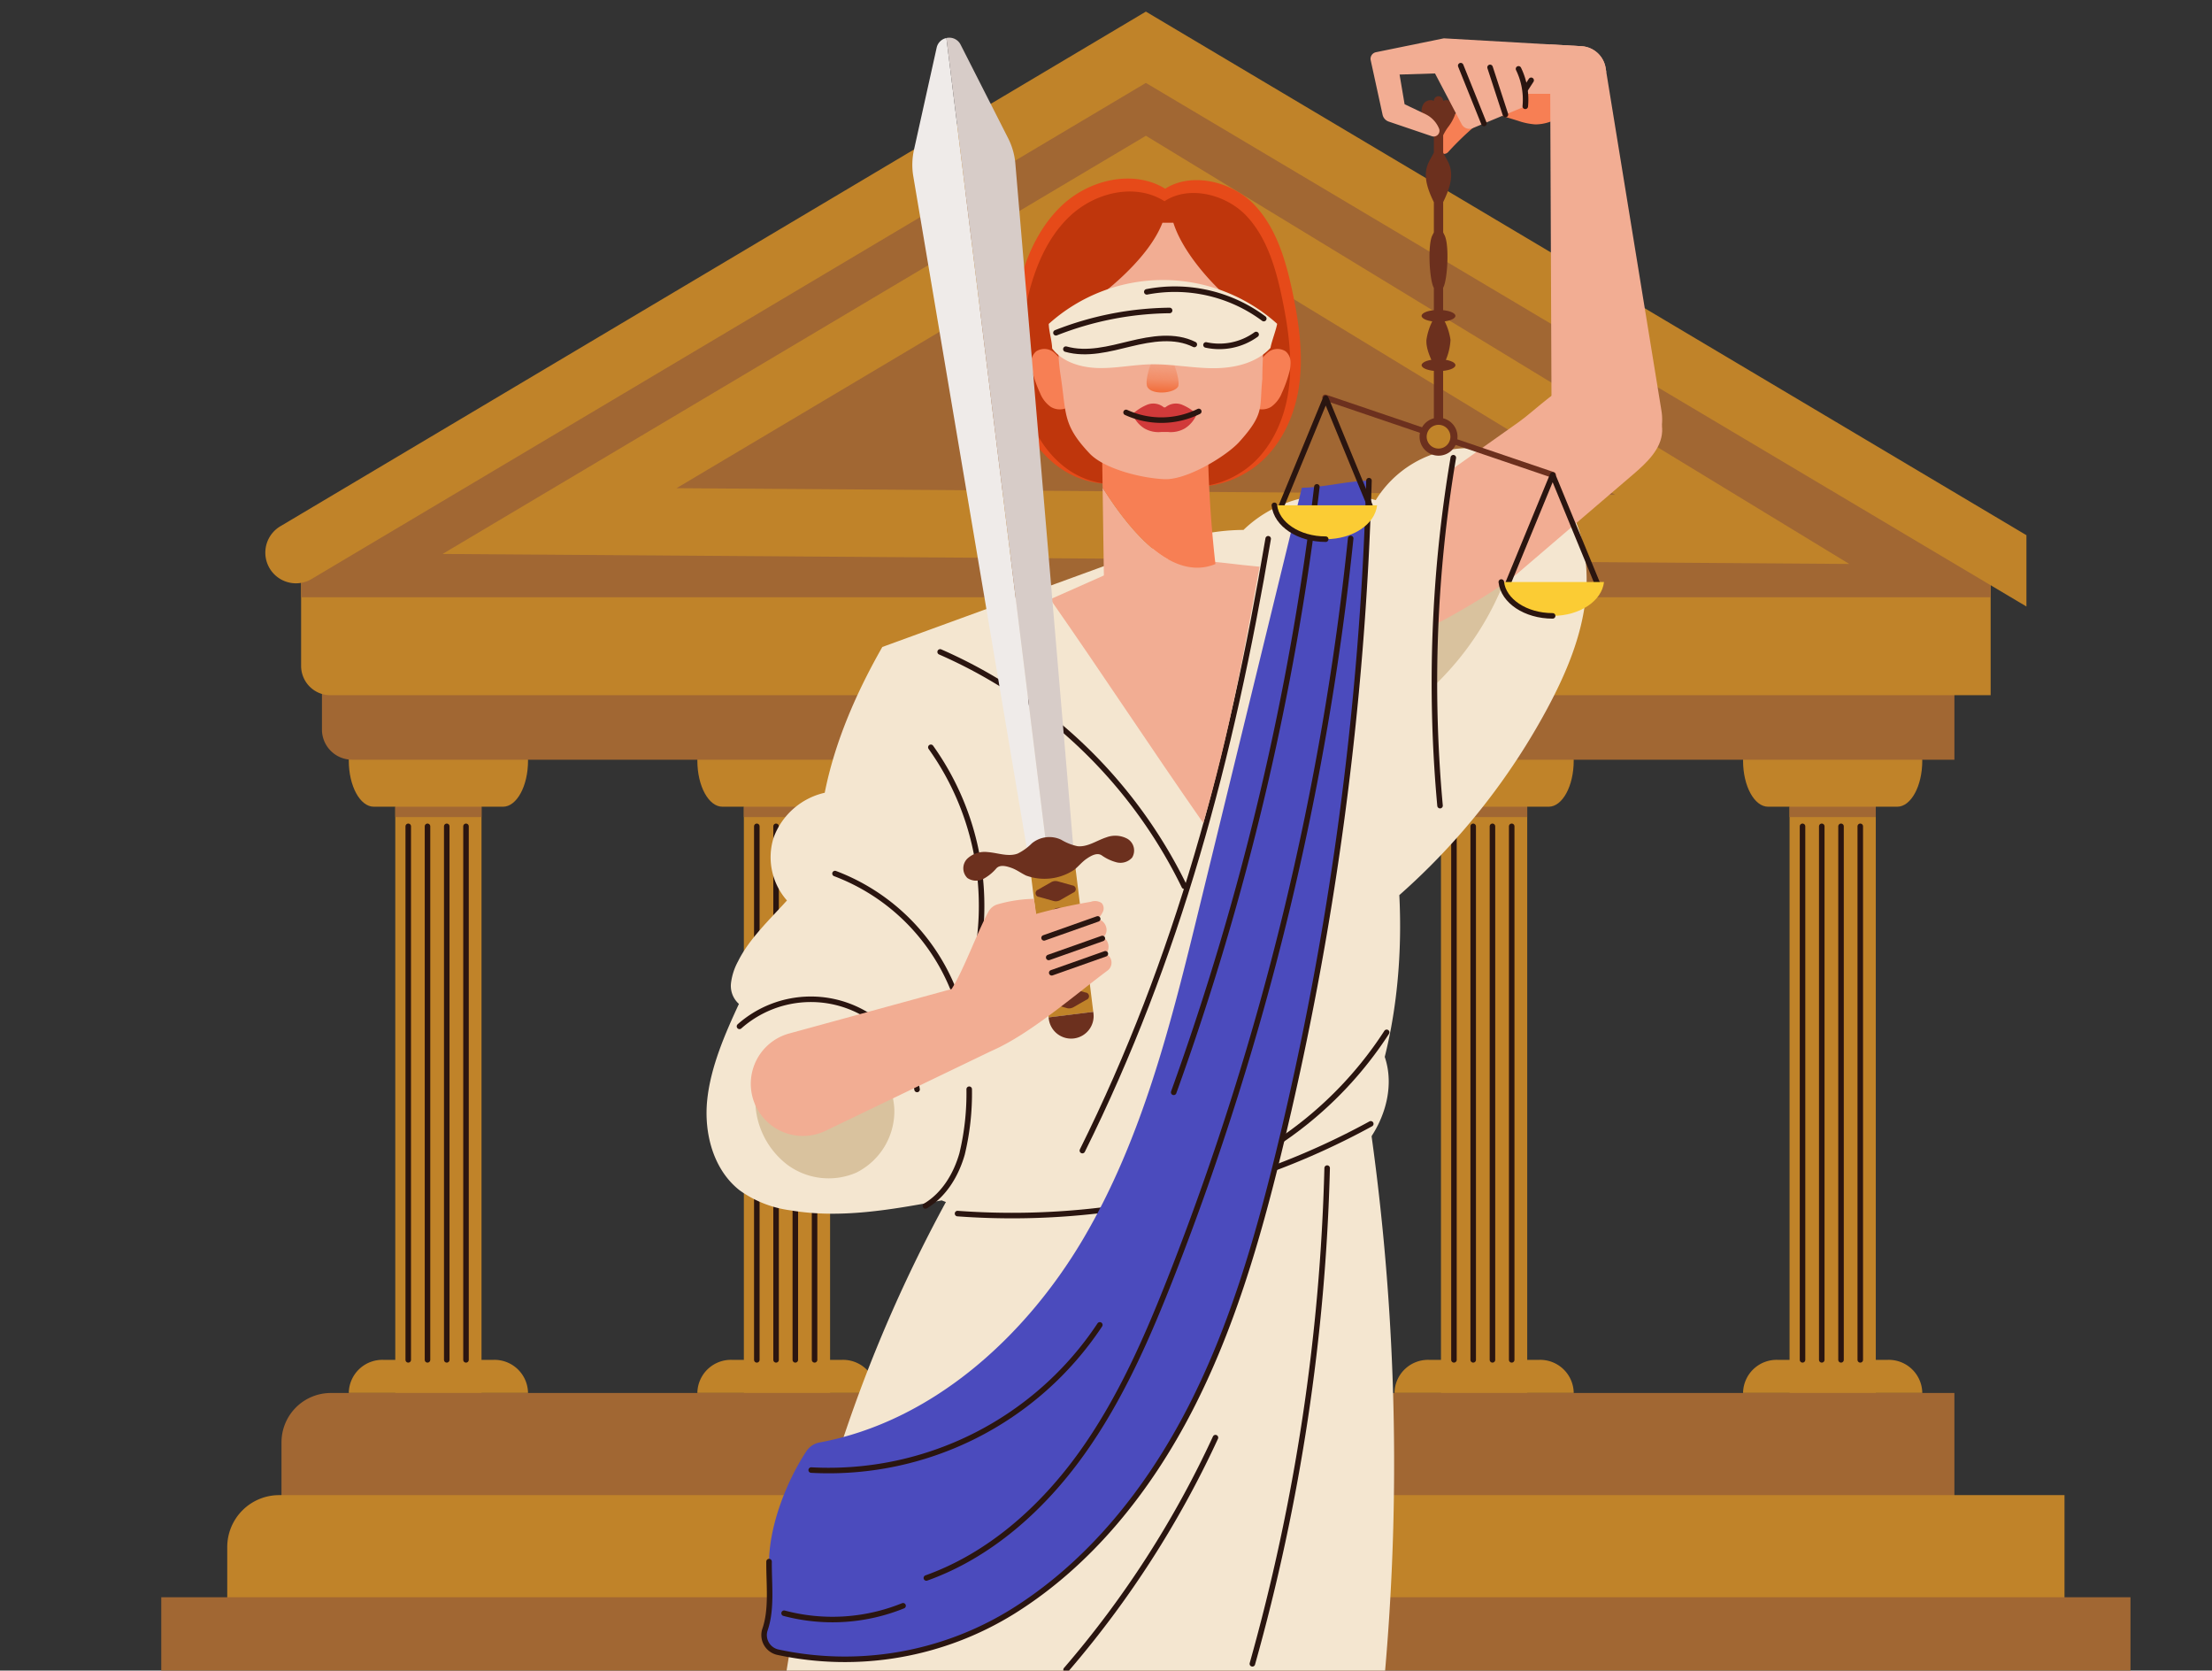 <svg xmlns="http://www.w3.org/2000/svg" xmlns:xlink="http://www.w3.org/1999/xlink" width="400" height="302" viewBox="0 0 400 302">
  <rect x="0" y="0" width="400" height="302" fill="#333333" stroke="none"/>
  <defs>
    <clipPath id="clip-path">
      <rect id="Rectángulo_421169" data-name="Rectángulo 421169" width="400" height="302" fill="#fff" stroke="#707070" stroke-width="1"/>
    </clipPath>
    <clipPath id="clip-path-2">
      <rect id="Rectángulo_421165" data-name="Rectángulo 421165" width="356.098" height="356.105"/>
    </clipPath>
    <clipPath id="clip-path-3">
      <rect id="Rectángulo_421166" data-name="Rectángulo 421166" width="396.784" height="356.105"/>
    </clipPath>
    <clipPath id="clip-path-4">
      <rect id="Rectángulo_421167" data-name="Rectángulo 421167" width="411.203" height="356.105"/>
    </clipPath>
    <linearGradient id="linear-gradient" x1="0.519" y1="0.206" x2="0.496" y2="0.935" gradientUnits="objectBoundingBox">
      <stop offset="0.047" stop-color="#f28d67" stop-opacity="0"/>
      <stop offset="0.682" stop-color="#f28d67"/>
      <stop offset="1" stop-color="#f26f3d"/>
    </linearGradient>
  </defs>
  <g id="Enmascarar_grupo_1153334" data-name="Enmascarar grupo 1153334" clip-path="url(#clip-path)">
    <g id="Grupo_1221416" data-name="Grupo 1221416" transform="translate(-25.944 -53.906)">
      <g id="OBJECTS" transform="translate(0 0)">
        <g id="Grupo_1221394" data-name="Grupo 1221394" transform="translate(0 0)">
          <g id="Grupo_1221383" data-name="Grupo 1221383" transform="translate(55.105)" clip-path="url(#clip-path-2)">
            <g id="Grupo_1221368" data-name="Grupo 1221368" transform="translate(33.913 182.013)">
              <path id="Trazado_1170514" data-name="Trazado 1170514" d="M52.145,257.107H75.5c2.491,0,4.527,3.739,4.527,8.311v.006c0,4.572-2.036,8.311-4.527,8.311H52.145c-2.49,0-4.527-3.74-4.527-8.311v-.006C47.617,260.846,49.655,257.107,52.145,257.107Z" transform="translate(-47.618 -256.005)" fill="#c08329" fill-rule="evenodd"/>
              <rect id="Rectángulo_421154" data-name="Rectángulo 421154" width="15.592" height="123.716" transform="translate(8.407)" fill="#c08329"/>
              <g id="Grupo_1221367" data-name="Grupo 1221367" transform="translate(8.407 17.73)">
                <g id="Grupo_1221366" data-name="Grupo 1221366">
                  <rect id="Rectángulo_421155" data-name="Rectángulo 421155" width="15.592" height="1.872" fill="#a16733"/>
                </g>
              </g>
              <path id="Trazado_1170515" data-name="Trazado 1170515" d="M47.618,426.849H80.024v-.126a6.069,6.069,0,0,0-6.252-5.866H53.87a6.068,6.068,0,0,0-6.252,5.866Z" transform="translate(-47.618 -303.133)" fill="#c08329" fill-rule="evenodd"/>
              <line id="Línea_707" data-name="Línea 707" y2="96.45" transform="translate(10.75 21.274)" fill="none" stroke="#2a1510" stroke-linecap="round" stroke-linejoin="round" stroke-miterlimit="10" stroke-width="1"/>
              <line id="Línea_708" data-name="Línea 708" y2="96.45" transform="translate(14.232 21.274)" fill="none" stroke="#2a1510" stroke-linecap="round" stroke-linejoin="round" stroke-miterlimit="10" stroke-width="1"/>
              <line id="Línea_709" data-name="Línea 709" y2="96.45" transform="translate(17.713 21.274)" fill="none" stroke="#2a1510" stroke-linecap="round" stroke-linejoin="round" stroke-miterlimit="10" stroke-width="1"/>
              <line id="Línea_710" data-name="Línea 710" y2="96.45" transform="translate(21.194 21.274)" fill="none" stroke="#2a1510" stroke-linecap="round" stroke-linejoin="round" stroke-miterlimit="10" stroke-width="1"/>
            </g>
            <g id="Grupo_1221371" data-name="Grupo 1221371" transform="translate(96.945 182.013)">
              <path id="Trazado_1170516" data-name="Trazado 1170516" d="M140.648,257.107H164c2.491,0,4.527,3.739,4.527,8.311v.006c0,4.572-2.036,8.311-4.527,8.311H140.648c-2.49,0-4.527-3.74-4.527-8.311v-.006C136.121,260.846,138.159,257.107,140.648,257.107Z" transform="translate(-136.121 -256.005)" fill="#c08329" fill-rule="evenodd"/>
              <rect id="Rectángulo_421156" data-name="Rectángulo 421156" width="15.592" height="123.716" transform="translate(8.407)" fill="#c08329"/>
              <g id="Grupo_1221370" data-name="Grupo 1221370" transform="translate(8.407 17.73)">
                <g id="Grupo_1221369" data-name="Grupo 1221369">
                  <rect id="Rectángulo_421157" data-name="Rectángulo 421157" width="15.592" height="1.872" fill="#a16733"/>
                </g>
              </g>
              <path id="Trazado_1170517" data-name="Trazado 1170517" d="M136.122,426.849h32.406v-.126a6.069,6.069,0,0,0-6.252-5.866h-19.9a6.068,6.068,0,0,0-6.252,5.866v.126Z" transform="translate(-136.121 -303.133)" fill="#c08329" fill-rule="evenodd"/>
              <line id="Línea_711" data-name="Línea 711" y2="96.45" transform="translate(10.751 21.274)" fill="none" stroke="#2a1510" stroke-linecap="round" stroke-linejoin="round" stroke-miterlimit="10" stroke-width="1"/>
              <line id="Línea_712" data-name="Línea 712" y2="96.45" transform="translate(14.232 21.274)" fill="none" stroke="#2a1510" stroke-linecap="round" stroke-linejoin="round" stroke-miterlimit="10" stroke-width="1"/>
              <line id="Línea_713" data-name="Línea 713" y2="96.45" transform="translate(17.713 21.274)" fill="none" stroke="#2a1510" stroke-linecap="round" stroke-linejoin="round" stroke-miterlimit="10" stroke-width="1"/>
              <line id="Línea_714" data-name="Línea 714" y2="96.45" transform="translate(21.195 21.274)" fill="none" stroke="#2a1510" stroke-linecap="round" stroke-linejoin="round" stroke-miterlimit="10" stroke-width="1"/>
            </g>
            <g id="Grupo_1221374" data-name="Grupo 1221374" transform="translate(159.977 182.013)">
              <path id="Trazado_1170518" data-name="Trazado 1170518" d="M229.152,257.107H252.5c2.491,0,4.527,3.739,4.527,8.311v.006c0,4.572-2.036,8.311-4.527,8.311H229.152c-2.49,0-4.527-3.74-4.527-8.311v-.006C224.625,260.846,226.662,257.107,229.152,257.107Z" transform="translate(-224.625 -256.005)" fill="#c08329" fill-rule="evenodd"/>
              <rect id="Rectángulo_421158" data-name="Rectángulo 421158" width="15.592" height="123.716" transform="translate(8.407)" fill="#c08329"/>
              <g id="Grupo_1221373" data-name="Grupo 1221373" transform="translate(8.407 17.73)">
                <g id="Grupo_1221372" data-name="Grupo 1221372">
                  <rect id="Rectángulo_421159" data-name="Rectángulo 421159" width="15.592" height="1.872" fill="#a16733"/>
                </g>
              </g>
              <path id="Trazado_1170519" data-name="Trazado 1170519" d="M224.625,426.849h32.406v-.126a6.069,6.069,0,0,0-6.252-5.866h-19.9a6.068,6.068,0,0,0-6.252,5.866v.126Z" transform="translate(-224.625 -303.133)" fill="#c08329" fill-rule="evenodd"/>
              <line id="Línea_715" data-name="Línea 715" y2="96.45" transform="translate(10.751 21.274)" fill="none" stroke="#2a1510" stroke-linecap="round" stroke-linejoin="round" stroke-miterlimit="10" stroke-width="1"/>
              <line id="Línea_716" data-name="Línea 716" y2="96.45" transform="translate(14.232 21.274)" fill="none" stroke="#2a1510" stroke-linecap="round" stroke-linejoin="round" stroke-miterlimit="10" stroke-width="1"/>
              <line id="Línea_717" data-name="Línea 717" y2="96.45" transform="translate(17.713 21.274)" fill="none" stroke="#2a1510" stroke-linecap="round" stroke-linejoin="round" stroke-miterlimit="10" stroke-width="1"/>
              <line id="Línea_718" data-name="Línea 718" y2="96.45" transform="translate(21.194 21.274)" fill="none" stroke="#2a1510" stroke-linecap="round" stroke-linejoin="round" stroke-miterlimit="10" stroke-width="1"/>
            </g>
            <g id="Grupo_1221377" data-name="Grupo 1221377" transform="translate(223.009 182.013)">
              <path id="Trazado_1170520" data-name="Trazado 1170520" d="M317.656,257.107h23.352c2.491,0,4.527,3.739,4.527,8.311v.006c0,4.572-2.036,8.311-4.527,8.311H317.656c-2.49,0-4.527-3.74-4.527-8.311v-.006C313.128,260.846,315.166,257.107,317.656,257.107Z" transform="translate(-313.129 -256.005)" fill="#c08329" fill-rule="evenodd"/>
              <rect id="Rectángulo_421160" data-name="Rectángulo 421160" width="15.592" height="123.716" transform="translate(8.407)" fill="#c08329"/>
              <g id="Grupo_1221376" data-name="Grupo 1221376" transform="translate(8.407 17.73)">
                <g id="Grupo_1221375" data-name="Grupo 1221375">
                  <rect id="Rectángulo_421161" data-name="Rectángulo 421161" width="15.592" height="1.872" fill="#a16733"/>
                </g>
              </g>
              <path id="Trazado_1170521" data-name="Trazado 1170521" d="M313.129,426.849h32.406v-.126a6.069,6.069,0,0,0-6.252-5.866h-19.9a6.068,6.068,0,0,0-6.252,5.866v.126Z" transform="translate(-313.129 -303.133)" fill="#c08329" fill-rule="evenodd"/>
              <line id="Línea_719" data-name="Línea 719" y2="96.45" transform="translate(10.75 21.274)" fill="none" stroke="#2a1510" stroke-linecap="round" stroke-linejoin="round" stroke-miterlimit="10" stroke-width="1"/>
              <line id="Línea_720" data-name="Línea 720" y2="96.45" transform="translate(14.231 21.274)" fill="none" stroke="#2a1510" stroke-linecap="round" stroke-linejoin="round" stroke-miterlimit="10" stroke-width="1"/>
              <line id="Línea_721" data-name="Línea 721" y2="96.45" transform="translate(17.713 21.274)" fill="none" stroke="#2a1510" stroke-linecap="round" stroke-linejoin="round" stroke-miterlimit="10" stroke-width="1"/>
              <line id="Línea_722" data-name="Línea 722" y2="96.45" transform="translate(21.194 21.274)" fill="none" stroke="#2a1510" stroke-linecap="round" stroke-linejoin="round" stroke-miterlimit="10" stroke-width="1"/>
            </g>
            <g id="Grupo_1221380" data-name="Grupo 1221380" transform="translate(286.041 182.013)">
              <path id="Trazado_1170522" data-name="Trazado 1170522" d="M406.159,257.107h23.352c2.491,0,4.527,3.739,4.527,8.311v.006c0,4.572-2.037,8.311-4.527,8.311H406.159c-2.49,0-4.527-3.74-4.527-8.311v-.006C401.632,260.846,403.67,257.107,406.159,257.107Z" transform="translate(-401.632 -256.005)" fill="#c08329" fill-rule="evenodd"/>
              <rect id="Rectángulo_421162" data-name="Rectángulo 421162" width="15.592" height="123.716" transform="translate(8.407)" fill="#c08329"/>
              <g id="Grupo_1221379" data-name="Grupo 1221379" transform="translate(8.407 17.73)">
                <g id="Grupo_1221378" data-name="Grupo 1221378">
                  <rect id="Rectángulo_421163" data-name="Rectángulo 421163" width="15.592" height="1.872" fill="#a16733"/>
                </g>
              </g>
              <path id="Trazado_1170523" data-name="Trazado 1170523" d="M401.632,426.849h32.406v-.126a6.069,6.069,0,0,0-6.252-5.866h-19.9a6.068,6.068,0,0,0-6.252,5.866v.126Z" transform="translate(-401.632 -303.133)" fill="#c08329" fill-rule="evenodd"/>
              <line id="Línea_723" data-name="Línea 723" y2="96.45" transform="translate(10.751 21.274)" fill="none" stroke="#2a1510" stroke-linecap="round" stroke-linejoin="round" stroke-miterlimit="10" stroke-width="1"/>
              <line id="Línea_724" data-name="Línea 724" y2="96.45" transform="translate(14.232 21.274)" fill="none" stroke="#2a1510" stroke-linecap="round" stroke-linejoin="round" stroke-miterlimit="10" stroke-width="1"/>
              <line id="Línea_725" data-name="Línea 725" y2="96.45" transform="translate(17.713 21.274)" fill="none" stroke="#2a1510" stroke-linecap="round" stroke-linejoin="round" stroke-miterlimit="10" stroke-width="1"/>
              <line id="Línea_726" data-name="Línea 726" y2="96.45" transform="translate(21.194 21.274)" fill="none" stroke="#2a1510" stroke-linecap="round" stroke-linejoin="round" stroke-miterlimit="10" stroke-width="1"/>
            </g>
            <path id="Trazado_1170524" data-name="Trazado 1170524" d="M46.255,261.062H336V242.6H40.8V255.6A5.458,5.458,0,0,0,46.255,261.062Z" transform="translate(-11.742 -69.817)" fill="#a16733" fill-rule="evenodd"/>
            <path id="Trazado_1170525" data-name="Trazado 1170525" d="M40.8,240.151H341.03v-29.7H35.508v24.4A5.3,5.3,0,0,0,40.8,240.151Z" transform="translate(-10.219 -60.566)" fill="#c08329" fill-rule="evenodd"/>
            <path id="Trazado_1170526" data-name="Trazado 1170526" d="M30.53,458.789H333.042V429.271H39.45a8.919,8.919,0,0,0-8.92,8.919Z" transform="translate(-8.787 -123.542)" fill="#a16733" fill-rule="evenodd"/>
            <path id="Trazado_1170527" data-name="Trazado 1170527" d="M16.755,482.889H348.99V455.195H26.141a9.386,9.386,0,0,0-9.386,9.386Z" transform="translate(-4.822 -131.003)" fill="#c08329" fill-rule="evenodd"/>
            <rect id="Rectángulo_421164" data-name="Rectángulo 421164" width="369.67" height="18.463" transform="translate(-6.786 342.654)" fill="#a16733"/>
            <path id="Trazado_1170528" data-name="Trazado 1170528" d="M341.031,175.717,198.672,91.091H177.865L35.508,175.717v12.367H341.031Z" transform="translate(-10.219 -26.213)" fill="#a16733" fill-rule="evenodd"/>
            <g id="Grupo_1221381" data-name="Grupo 1221381" transform="translate(18.819 56.004)">
              <path id="Trazado_1170529" data-name="Trazado 1170529" d="M185.655,78.63,29.133,171.674a5.539,5.539,0,0,0-2.709,4.762h0A5.54,5.54,0,0,0,34.8,181.2L185.655,91.521l159.232,94.654V173.284Z" transform="translate(-26.424 -78.63)" fill="#c08329" fill-rule="evenodd"/>
            </g>
            <g id="Grupo_1221382" data-name="Grupo 1221382" transform="translate(50.867 78.446)">
              <path id="Trazado_1170530" data-name="Trazado 1170530" d="M325.8,187.552,71.422,185.744l127.19-75.6.564.343Zm-212.069-13.7,169.73,1.207L198.6,123.4Z" transform="translate(-71.422 -110.141)" fill="#c08329"/>
            </g>
          </g>
        </g>
        <g id="Grupo_1221415" data-name="Grupo 1221415" transform="translate(153.708 60.724)">
          <g id="Grupo_1221414" data-name="Grupo 1221414">
            <g id="Grupo_1221396" data-name="Grupo 1221396" transform="translate(0 61.721)">
              <path id="Trazado_1170577" data-name="Trazado 1170577" d="M276.1,357.2a431.388,431.388,0,0,1,3.427,103.61H171.282a262.822,262.822,0,0,1,33.359-92.858C226.874,359.139,251.853,356.341,276.1,357.2Z" transform="translate(-156.835 -227.153)" fill="#f4e6d0"/>
              <path id="Trazado_1170578" data-name="Trazado 1170578" d="M275,261.856c2.589,13.989,2.485,29.667-.981,43.466,1.789,5.246.09,11.227-3.293,15.617s-8.242,7.406-13.24,9.8c-19.753,9.466-43.212,8.578-63.582.526-9.057,1.672-18.342,3.347-27.419,1.789a20.138,20.138,0,0,1-9.146-3.628c-4.722-3.714-6.446-10.274-5.844-16.251s3.206-11.979,5.74-17.427A4.372,4.372,0,0,1,155.8,292a10.967,10.967,0,0,1,1.278-3.953c1.963-4.014,5.845-7.682,8.843-11a11.814,11.814,0,0,1-2.391-11.427,12.907,12.907,0,0,1,9.221-8.047c1.831-9.248,5.745-18.163,10.415-26.352l41.953-15.3c7.967-2.906,14.88-5.815,23.36-5.862,6.29-6.092,15.485-7.772,23.911-5.389a19.828,19.828,0,0,1,15.419-9.351,21,21,0,0,1,17.145,7.183c4.585,5.363,6.14,12.849,5.4,19.866s-3.556,13.654-6.884,19.875a122.335,122.335,0,0,1-42.842,45.81" transform="translate(-151.378 -182.8)" fill="#f4e6d0"/>
              <path id="Trazado_1170579" data-name="Trazado 1170579" d="M332.743,244.391a53.022,53.022,0,0,0,14.983-26.439,22.9,22.9,0,0,1-2.784.947,22.744,22.744,0,0,0-2.792,1.4,23.431,23.431,0,0,0-4.9,3.862,22.918,22.918,0,0,0-3.7,5.021c-1.1,2.024-.7,3.728-.724,5.979Q332.786,239.777,332.743,244.391Z" transform="translate(-201.101 -189.018)" fill="#d9c29e"/>
              <path id="Trazado_1170580" data-name="Trazado 1170580" d="M369.329,180.46c-2.366-1.238-7.036-2.808-9.789-2.259-3.809.759-8.281,5.45-11.4,7.658l-11.651,8.246c-3.161,8.939-2.261,17.708-3.08,28.1.875-.268,10.991-5.964,14.533-9l20.868-17.863c2.473-2.117,5.135-4.6,5.28-7.812C374.222,184.563,372.015,181.866,369.329,180.46Z" transform="translate(-201.283 -178.089)" fill="#f2ad93"/>
              <path id="Trazado_1170581" data-name="Trazado 1170581" d="M276.723,207.081" transform="translate(-185.742 -186.037)" fill="none" stroke="#2a1510" stroke-linecap="round" stroke-linejoin="round" stroke-miterlimit="10" stroke-width="1"/>
              <path id="Trazado_1170582" data-name="Trazado 1170582" d="M312.539,208.867a334.576,334.576,0,0,0-10.091,66.718" transform="translate(-192.795 -186.527)" fill="none" stroke="#2a1510" stroke-linecap="round" stroke-linejoin="round" stroke-miterlimit="10" stroke-width="1"/>
              <path id="Trazado_1170583" data-name="Trazado 1170583" d="M278.608,217.842c-6.71,39.82-16.426,76-33.6,110.608" transform="translate(-177.046 -188.987)" fill="none" stroke="#2a1510" stroke-linecap="round" stroke-linejoin="round" stroke-miterlimit="10" stroke-width="1"/>
              <path id="Trazado_1170584" data-name="Trazado 1170584" d="M163.535,353.8a14.786,14.786,0,0,0,5.87,11.173,12.585,12.585,0,0,0,12.379,1.36,12.42,12.42,0,0,0,6.873-11.662,13.974,13.974,0,0,0-7.57-11.436c-3.568-1.828-9.222-2.455-13.006-.745C164.349,344.174,163.356,350.174,163.535,353.8Z" transform="translate(-154.705 -222.885)" fill="#d9c29e"/>
              <path id="Trazado_1170585" data-name="Trazado 1170585" d="M209.579,246.028a88.613,88.613,0,0,1,44.141,42.354" transform="translate(-167.334 -196.715)" fill="none" stroke="#2a1510" stroke-linecap="round" stroke-linejoin="round" stroke-miterlimit="10" stroke-width="1"/>
              <path id="Trazado_1170586" data-name="Trazado 1170586" d="M207.263,269.786a49.345,49.345,0,0,1,7.2,42.494" transform="translate(-166.699 -203.228)" fill="none" stroke="#2a1510" stroke-linecap="round" stroke-linejoin="round" stroke-miterlimit="10" stroke-width="1"/>
              <path id="Trazado_1170587" data-name="Trazado 1170587" d="M183.385,301.229a37.217,37.217,0,0,1,24.046,33.21" transform="translate(-160.153 -211.849)" fill="none" stroke="#2a1510" stroke-linecap="round" stroke-linejoin="round" stroke-miterlimit="10" stroke-width="1"/>
              <path id="Trazado_1170588" data-name="Trazado 1170588" d="M159.589,337.453A19.464,19.464,0,0,1,191.7,348.861" transform="translate(-153.629 -220.451)" fill="none" stroke="#2a1510" stroke-linecap="round" stroke-linejoin="round" stroke-miterlimit="10" stroke-width="1"/>
              <path id="Trazado_1170589" data-name="Trazado 1170589" d="M213.829,354.942a46.865,46.865,0,0,1-1.285,11.689c-1.078,3.78-3.25,7.4-6.628,9.412" transform="translate(-166.33 -226.574)" fill="none" stroke="#2a1510" stroke-linecap="round" stroke-linejoin="round" stroke-miterlimit="10" stroke-width="1"/>
              <path id="Trazado_1170590" data-name="Trazado 1170590" d="M302.72,340.779a68.587,68.587,0,0,1-47.928,30.63" transform="translate(-179.73 -222.692)" fill="none" stroke="#2a1510" stroke-linecap="round" stroke-linejoin="round" stroke-miterlimit="10" stroke-width="1"/>
              <path id="Trazado_1170591" data-name="Trazado 1170591" d="M336.134,197.656a243.627,243.627,0,0,0-2.4,62.9" transform="translate(-201.093 -183.453)" fill="none" stroke="#2a1510" stroke-linecap="round" stroke-linejoin="round" stroke-miterlimit="10" stroke-width="1"/>
              <path id="Trazado_1170592" data-name="Trazado 1170592" d="M288.638,363.564a135.085,135.085,0,0,1-74.726,16.223" transform="translate(-168.522 -228.938)" fill="none" stroke="#2a1510" stroke-linecap="round" stroke-linejoin="round" stroke-miterlimit="10" stroke-width="1"/>
              <g id="Grupo_1221395" data-name="Grupo 1221395" transform="translate(10.412 18.354)">
                <path id="Trazado_1170593" data-name="Trazado 1170593" d="M262.961,204.658l-18.569,76.019c-5.03,20.591-10.2,41.522-20.974,59.773-10.52,17.811-27.356,33.014-47.624,36.791a3.684,3.684,0,0,0-2.419,1.576c-3.694,5.609-6.7,13.528-6.759,19.969-.037,4.071.546,8.541-.719,12.238a3.166,3.166,0,0,0,2.31,4.138,57.637,57.637,0,0,0,42.56-7.409c13.913-8.687,24.5-22,32.009-36.588s12.122-30.47,16.014-46.4A579.325,579.325,0,0,0,275.1,203.375C270.893,203.456,267.171,204.578,262.961,204.658Z" transform="translate(-165.723 -203.375)" fill="#4b4bbd"/>
                <path id="Trazado_1170594" data-name="Trazado 1170594" d="M293.654,204.912A493.006,493.006,0,0,1,267.763,314.37" transform="translate(-193.698 -203.796)" fill="none" stroke="#2a1510" stroke-linecap="round" stroke-linejoin="round" stroke-miterlimit="10" stroke-width="1"/>
                <path id="Trazado_1170595" data-name="Trazado 1170595" d="M282.875,217.768a510,510,0,0,1-32.27,132.968c-4.431,11.329-9.325,22.6-16.417,32.484S217.6,401.6,206.144,405.692" transform="translate(-176.804 -207.321)" fill="none" stroke="#2a1510" stroke-linecap="round" stroke-linejoin="round" stroke-miterlimit="10" stroke-width="1"/>
                <path id="Trazado_1170596" data-name="Trazado 1170596" d="M177.453,439.884a58.824,58.824,0,0,0,52.192-26.244" transform="translate(-168.939 -261.021)" fill="none" stroke="#2a1510" stroke-linecap="round" stroke-linejoin="round" stroke-miterlimit="10" stroke-width="1"/>
                <path id="Trazado_1170597" data-name="Trazado 1170597" d="M170.7,484.942a34.021,34.021,0,0,0,21.513-1.347" transform="translate(-167.087 -280.2)" fill="none" stroke="#2a1510" stroke-linecap="round" stroke-linejoin="round" stroke-miterlimit="10" stroke-width="1"/>
              </g>
              <path id="Trazado_1170598" data-name="Trazado 1170598" d="M300.888,374.591a365.292,365.292,0,0,1-13.524,89.61" transform="translate(-188.66 -231.962)" fill="none" stroke="#2a1510" stroke-linecap="round" stroke-linejoin="round" stroke-miterlimit="10" stroke-width="1"/>
              <path id="Trazado_1170599" data-name="Trazado 1170599" d="M267.963,441.72a179.23,179.23,0,0,1-27.012,41.962" transform="translate(-175.935 -250.365)" fill="none" stroke="#2a1510" stroke-linecap="round" stroke-linejoin="round" stroke-miterlimit="10" stroke-width="1"/>
              <path id="Trazado_1170600" data-name="Trazado 1170600" d="M166.616,398.785c-.037,4.071.546,8.541-.719,12.238a3.166,3.166,0,0,0,2.31,4.138,57.637,57.637,0,0,0,42.56-7.409c13.913-8.687,24.5-22,32.009-36.588s12.122-30.47,16.014-46.4A579.325,579.325,0,0,0,275.1,203.375" transform="translate(-155.31 -185.021)" fill="none" stroke="#2a1510" stroke-linecap="round" stroke-linejoin="round" stroke-miterlimit="10" stroke-width="1"/>
            </g>
            <g id="Grupo_1221403" data-name="Grupo 1221403" transform="translate(54.718 25.464)">
              <path id="Trazado_1170601" data-name="Trazado 1170601" d="M249.427,224.674l-12.4,5.506c9.779,14.007,17.889,26.464,27.668,40.471,4.715-16.334,7.248-30.27,10.17-46.353C266.948,223.616,256.69,221.449,249.427,224.674Z" transform="translate(-229.577 -154.131)" fill="#f2ad93"/>
              <path id="Trazado_1170602" data-name="Trazado 1170602" d="M259.061,183.794a76.925,76.925,0,0,0-13.169-.475,15.982,15.982,0,0,1-8.848-2.173c-4.877-2.882-8.1-8.087-9.433-13.593s-.945-11.3.15-16.861c1.3-6.594,3.75-13.257,8.683-17.821s12.819-6.418,18.545-2.9c4.852-3.107,12.177-1.258,16.135,2.927s5.657,9.985,6.855,15.62c1.255,5.9,2.107,12.009,1.079,17.954s-4.18,11.758-9.387,14.8A17.7,17.7,0,0,1,259.061,183.794Z" transform="translate(-226.763 -128.137)" fill="#e64a19"/>
              <path id="Trazado_1170603" data-name="Trazado 1170603" d="M259.357,184.681a69.059,69.059,0,0,0-12.209-.455,14.436,14.436,0,0,1-8.2-2.082c-4.521-2.761-7.507-7.748-8.745-13.023a39.027,39.027,0,0,1,.139-16.154c1.2-6.317,3.476-12.7,8.05-17.073s11.884-6.149,17.193-2.779c4.5-2.976,11.29-1.206,14.959,2.8s5.243,9.567,6.355,14.965c1.164,5.654,1.953,11.506,1,17.2s-3.875,11.265-8.7,14.184A16,16,0,0,1,259.357,184.681Z" transform="translate(-227.49 -129.02)" fill="#bf360c"/>
              <g id="Grupo_1221397" data-name="Grupo 1221397" transform="translate(16.628 36.601)">
                <path id="Trazado_1170604" data-name="Trazado 1170604" d="M250.053,205.13q.119,8.233.238,16.466c-.461.494,7.806,13.331,12.942,17.671,4.081-4.648,8.526-17.47,7.561-17.822-.123-.831-.234-1.669-.34-2.509C262.969,221.967,255.633,213.971,250.053,205.13Z" transform="translate(-249.776 -185.846)" fill="#f2ad93"/>
                <path id="Trazado_1170605" data-name="Trazado 1170605" d="M249.672,178.713q.138,9.567.277,19.133c5.579,8.841,12.916,16.837,20.4,13.806a217.755,217.755,0,0,1-1.381-22.735C264.252,181.25,256.2,177.77,249.672,178.713Z" transform="translate(-249.672 -178.562)" fill="#f77f54"/>
              </g>
              <g id="Grupo_1221402" data-name="Grupo 1221402" transform="translate(3.99 7.98)">
                <g id="Grupo_1221400" data-name="Grupo 1221400">
                  <g id="Grupo_1221399" data-name="Grupo 1221399">
                    <path id="Trazado_1170606" data-name="Trazado 1170606" d="M238.419,173.85a7.97,7.97,0,0,0-2.074-2.681,2.724,2.724,0,0,0-3.178-.167,2.6,2.6,0,0,0-.894,1.856,6.256,6.256,0,0,0,.281,2.091,21.94,21.94,0,0,0,1.3,3.568,5.526,5.526,0,0,0,1.956,2.529,3.13,3.13,0,0,0,4.582-1.688" transform="translate(-232.261 -147.748)" fill="#f77f54"/>
                    <path id="Trazado_1170607" data-name="Trazado 1170607" d="M287.673,173.85a7.971,7.971,0,0,1,2.074-2.681,2.724,2.724,0,0,1,3.178-.167,2.6,2.6,0,0,1,.894,1.856,6.258,6.258,0,0,1-.281,2.091,21.943,21.943,0,0,1-1.3,3.568,5.526,5.526,0,0,1-1.956,2.529,3.13,3.13,0,0,1-4.582-1.688" transform="translate(-246.911 -147.748)" fill="#f77f54"/>
                    <g id="Grupo_1221398" data-name="Grupo 1221398" transform="translate(4.88)">
                      <path id="Trazado_1170608" data-name="Trazado 1170608" d="M259.81,139.131l-1.974.009c-2.655,6.879-11.764,14.2-18.637,18.081a36.865,36.865,0,0,0,.217,9.461c1.08,6.987.309,8.932,5.254,14.165,2.559,2.708,9.133,4.455,13.531,4.646,4.057.176,11.229-4.189,13.532-6.74,4.685-5.19,3.616-6.178,4.168-11.345,0-2.765.244-6.532.4-9.924a29.173,29.173,0,0,1-2.748-1.743C268.6,152.441,261.749,145.286,259.81,139.131Z" transform="translate(-238.984 -139.131)" fill="#f2ad93"/>
                    </g>
                    <path id="Trazado_1170609" data-name="Trazado 1170609" d="M258.38,169.111a1.734,1.734,0,1,1-1.734-1.734A1.734,1.734,0,0,1,258.38,169.111Z" transform="translate(-238.471 -146.875)" fill="#2a1510"/>
                    <path id="Trazado_1170610" data-name="Trazado 1170610" d="M273.75,169.111a1.734,1.734,0,1,1-1.734-1.734A1.734,1.734,0,0,1,273.75,169.111Z" transform="translate(-242.684 -146.875)" fill="#2a1510"/>
                    <path id="Trazado_1170611" data-name="Trazado 1170611" d="M263.885,169.089c-1.32.951-3.5,6.668-2.705,8,.827,1.392,4.624,1.16,5.488-.054C267.407,176,264.9,169.3,263.885,169.089Z" transform="translate(-240.143 -147.344)" fill="url(#linear-gradient)"/>
                  </g>
                  <path id="Trazado_1170612" data-name="Trazado 1170612" d="M250.579,161.7a4.911,4.911,0,0,1,7.4-1.833" transform="translate(-237.283 -144.546)" fill="none" stroke="#2a1510" stroke-linecap="round" stroke-linejoin="round" stroke-miterlimit="10" stroke-width="1"/>
                  <path id="Trazado_1170613" data-name="Trazado 1170613" d="M268.99,159.795a4.394,4.394,0,0,1,7.139,1.08" transform="translate(-242.33 -144.419)" fill="none" stroke="#2a1510" stroke-linecap="round" stroke-linejoin="round" stroke-miterlimit="10" stroke-width="1"/>
                  <path id="Trazado_1170614" data-name="Trazado 1170614" d="M263.9,189.314a5.08,5.08,0,0,0,3.107-.67,5.482,5.482,0,0,0,2.108-2.551,8.788,8.788,0,0,0-2.678-1.714,2.983,2.983,0,0,0-3,.487h-.261a2.983,2.983,0,0,0-3-.487,8.763,8.763,0,0,0-2.678,1.714,5.491,5.491,0,0,0,2.108,2.551,5.07,5.07,0,0,0,3.107.67Z" transform="translate(-239.179 -151.484)" fill="#d13a3a"/>
                  <path id="Trazado_1170615" data-name="Trazado 1170615" d="M255.9,186.312a15.318,15.318,0,0,0,13.145-.179" transform="translate(-238.742 -152.017)" fill="none" stroke="#2a1510" stroke-linecap="round" stroke-linejoin="round" stroke-miterlimit="10" stroke-width="1"/>
                </g>
                <g id="Grupo_1221401" data-name="Grupo 1221401" transform="translate(3.173 10.358)">
                  <path id="Trazado_1170616" data-name="Trazado 1170616" d="M276.735,165.667c-2.56,2.792-6.615,3.694-10.4,3.679s-7.549-.791-11.337-.7c-3.133.074-6.241.74-9.374.668s-6.472-1.041-8.373-3.533c-.046-1.439-.571-3.006-.616-4.445a30.87,30.87,0,0,1,41.3-.019C277.757,162.409,276.909,164.573,276.735,165.667Z" transform="translate(-236.632 -153.401)" fill="#f4e6d0"/>
                  <path id="Trazado_1170617" data-name="Trazado 1170617" d="M238.43,165.016a57.691,57.691,0,0,1,20.554-4.031" transform="translate(-237.125 -155.48)" fill="none" stroke="#2a1510" stroke-linecap="round" stroke-linejoin="round" stroke-miterlimit="10" stroke-width="1"/>
                  <path id="Trazado_1170618" data-name="Trazado 1170618" d="M240.9,169.887c3.8,1.072,7.817-.04,11.65-.969s8.051-1.638,11.578.127" transform="translate(-237.802 -157.392)" fill="none" stroke="#2a1510" stroke-linecap="round" stroke-linejoin="round" stroke-miterlimit="10" stroke-width="1"/>
                  <path id="Trazado_1170619" data-name="Trazado 1170619" d="M261.065,156.163A26.951,26.951,0,0,1,282.218,161" transform="translate(-243.331 -154.024)" fill="none" stroke="#2a1510" stroke-linecap="round" stroke-linejoin="round" stroke-miterlimit="10" stroke-width="1"/>
                  <path id="Trazado_1170620" data-name="Trazado 1170620" d="M275.811,168.859a11.36,11.36,0,0,0,9.064-1.889" transform="translate(-247.373 -157.121)" fill="none" stroke="#2a1510" stroke-linecap="round" stroke-linejoin="round" stroke-miterlimit="10" stroke-width="1"/>
                </g>
              </g>
            </g>
            <g id="Grupo_1221407" data-name="Grupo 1221407" transform="translate(7.998)">
              <g id="Grupo_1221405" data-name="Grupo 1221405" transform="translate(29.214)">
                <path id="Trazado_1170621" data-name="Trazado 1170621" d="M240.03,297.54a1.881,1.881,0,0,0-2.1-1.636l-4.343.538a1.881,1.881,0,0,0-1.636,2.1l3.369,27.228,8.078-1Z" transform="translate(-210.676 -148.663)" fill="#c08329"/>
                <path id="Trazado_1170622" data-name="Trazado 1170622" d="M236.6,336.675l.028.229a4.07,4.07,0,1,0,8.078-1l-.028-.229Z" transform="translate(-211.955 -159.571)" fill="#6c301e"/>
                <g id="Grupo_1221404" data-name="Grupo 1221404">
                  <path id="Trazado_1170623" data-name="Trazado 1170623" d="M207.044,94.892l-4.1,18.457a12.454,12.454,0,0,0-.123,4.775l21,124.271,3.409-.422-18.42-148.84A2.271,2.271,0,0,0,207.044,94.892Z" transform="translate(-202.645 -93.076)" fill="#efebe9"/>
                  <path id="Trazado_1170624" data-name="Trazado 1170624" d="M223.605,115.814a12.457,12.457,0,0,0-1.306-4.587L213.71,94.321a2.288,2.288,0,0,0-2.577-1.21l18.42,148.84,4.7-.582Z" transform="translate(-204.972 -93.055)" fill="#d7ccc8"/>
                </g>
                <path id="Trazado_1170625" data-name="Trazado 1170625" d="M245.061,292.383a4.578,4.578,0,0,0-3.848-.277c-1.757.567-3.4,1.8-5.236,1.593a9.554,9.554,0,0,1-2.913-1.157,4.978,4.978,0,0,0-5.333.66,9.55,9.55,0,0,1-2.543,1.832c-1.726.65-3.624-.147-5.466-.269a4.576,4.576,0,0,0-3.665,1.207,2.461,2.461,0,0,0,.032,3.482,2.837,2.837,0,0,0,2.9.155,8.208,8.208,0,0,0,2.348-1.914c.677-.709,1.838-.39,2.764-.053s1.718.947,2.606,1.37a9.72,9.72,0,0,0,8.759-1.084c.759-.626,1.378-1.411,2.193-1.964s1.864-1.145,2.694-.623a8.2,8.2,0,0,0,2.744,1.284,2.835,2.835,0,0,0,2.778-.858A2.464,2.464,0,0,0,245.061,292.383Z" transform="translate(-206.13 -147.547)" fill="#6c301e"/>
                <path id="Trazado_1170626" data-name="Trazado 1170626" d="M240.163,305.192l-2.389,1.365a1.561,1.561,0,0,1-1.153.143l-2.649-.742a.673.673,0,0,1-.162-1.309l2.389-1.365a1.561,1.561,0,0,1,1.153-.143l2.649.742A.673.673,0,0,1,240.163,305.192Z" transform="translate(-211.064 -150.637)" fill="#6c301e"/>
                <path id="Trazado_1170627" data-name="Trazado 1170627" d="M240.989,311.86l-2.389,1.365a1.561,1.561,0,0,1-1.153.143l-2.649-.742a.673.673,0,0,1-.162-1.309l2.389-1.365a1.561,1.561,0,0,1,1.153-.143l2.649.742A.673.673,0,0,1,240.989,311.86Z" transform="translate(-211.29 -152.465)" fill="#6c301e"/>
                <path id="Trazado_1170628" data-name="Trazado 1170628" d="M241.814,318.529l-2.389,1.365a1.565,1.565,0,0,1-1.153.143l-2.649-.742a.673.673,0,0,1-.162-1.309l2.389-1.365a1.561,1.561,0,0,1,1.153-.143l2.649.742A.673.673,0,0,1,241.814,318.529Z" transform="translate(-211.517 -154.293)" fill="#6c301e"/>
                <path id="Trazado_1170629" data-name="Trazado 1170629" d="M242.639,325.2l-2.389,1.365a1.561,1.561,0,0,1-1.153.143l-2.649-.742a.673.673,0,0,1-.162-1.31l2.389-1.365a1.561,1.561,0,0,1,1.153-.143l2.649.742A.673.673,0,0,1,242.639,325.2Z" transform="translate(-211.743 -156.122)" fill="#6c301e"/>
                <path id="Trazado_1170630" data-name="Trazado 1170630" d="M243.464,331.865l-2.389,1.365a1.562,1.562,0,0,1-1.153.143l-2.649-.742a.673.673,0,0,1-.162-1.309l2.389-1.365a1.565,1.565,0,0,1,1.153-.143l2.649.742A.673.673,0,0,1,243.464,331.865Z" transform="translate(-211.969 -157.95)" fill="#6c301e"/>
              </g>
              <g id="Grupo_1221406" data-name="Grupo 1221406" transform="translate(0 155.672)">
                <path id="Trazado_1170631" data-name="Trazado 1170631" d="M226.651,312.593a2.084,2.084,0,0,0-1.515-1.441,4.254,4.254,0,0,0,.953-1.33,1.444,1.444,0,0,0-.242-1.536,2.164,2.164,0,0,0-1.941-.229,97.414,97.414,0,0,0-9.9,2.191l-.4-2.722a25.486,25.486,0,0,0-6.692,1.027,2.754,2.754,0,0,0-1.527,1.279c-2.008,3.663-4.513,10.637-6.671,14l-29.332,8.023a9.43,9.43,0,0,0-6.475,12.159h0a9.43,9.43,0,0,0,13.011,5.445l30.059-14.465c6.9-3,14.92-10.028,20.956-14.52a1.77,1.77,0,0,0,.687-1.59,1.732,1.732,0,0,0-.98-1.4,2.074,2.074,0,0,0-.486-3.026A1.783,1.783,0,0,0,226.651,312.593Z" transform="translate(-162.397 -307.525)" fill="#f2ad93"/>
                <line id="Línea_727" data-name="Línea 727" x1="9.702" y2="3.431" transform="translate(53.038 3.626)" fill="none" stroke="#2a1510" stroke-linecap="round" stroke-linejoin="round" stroke-miterlimit="10" stroke-width="1"/>
                <line id="Línea_728" data-name="Línea 728" x1="9.702" y2="3.431" transform="translate(53.877 7.164)" fill="none" stroke="#2a1510" stroke-linecap="round" stroke-linejoin="round" stroke-miterlimit="10" stroke-width="1"/>
                <line id="Línea_729" data-name="Línea 729" x1="9.702" y2="3.431" transform="translate(54.422 9.935)" fill="none" stroke="#2a1510" stroke-linecap="round" stroke-linejoin="round" stroke-miterlimit="10" stroke-width="1"/>
              </g>
            </g>
            <g id="Grupo_1221413" data-name="Grupo 1221413" transform="translate(102.682 0.111)">
              <path id="Trazado_1170632" data-name="Trazado 1170632" d="M346.32,196.959l-41.172-13.991a.531.531,0,0,1-.332-.674h0a.532.532,0,0,1,.674-.332l41.172,13.991a.532.532,0,0,1,.332.674h0A.532.532,0,0,1,346.32,196.959Z" transform="translate(-296.118 -117.532)" fill="#6c301e"/>
              <path id="Trazado_1170633" data-name="Trazado 1170633" d="M343.179,110.509a53.568,53.568,0,0,0-7.7,6.971.987.987,0,0,1-1.717-.6,6.377,6.377,0,0,1,.735-3.534c1.772-3.26,5.339-5.049,8.7-6.612" transform="translate(-304.057 -96.917)" fill="#f77f54"/>
              <g id="Grupo_1221408" data-name="Grupo 1221408" transform="translate(26.258 10.47)">
                <path id="Trazado_1170634" data-name="Trazado 1170634" d="M333.426,132.248v-5.482c1.037-2.139,1.944-4.518,1.132-6.709-.288-.778-.784-1.489-1.132-2.238v-3.133a9.641,9.641,0,0,1,.863-1.44,8.452,8.452,0,0,0,1.179-2.016,2.494,2.494,0,0,0-.2-2.246,1.542,1.542,0,0,0-1.847-.522.837.837,0,0,0-1.674.005,1.541,1.541,0,0,0-1.855.518,2.5,2.5,0,0,0-.2,2.246,8.452,8.452,0,0,0,1.179,2.016,9.56,9.56,0,0,1,.872,1.459V117.8c-.348.756-.849,1.474-1.14,2.26-.815,2.2.1,4.584,1.14,6.728v5.445c-.079.166-.16.332-.248.5-.923,1.693-.55,8.184.248,9.549v5.507a11.036,11.036,0,0,0-1.344,3.9c-.081,1.6.7,3.138,1.344,4.658v14.289a.838.838,0,0,0,1.676,0V156.316a10.873,10.873,0,0,0,1.334-4.637,10.943,10.943,0,0,0-1.334-3.878V142.26c.8-1.359,1.163-7.841.239-9.534C333.58,132.569,333.5,132.409,333.426,132.248Z" transform="translate(-329.159 -107.632)" fill="#6c301e"/>
                <path id="Trazado_1170635" data-name="Trazado 1170635" d="M335.879,191.129a3.43,3.43,0,1,1-3.43-3.43A3.43,3.43,0,0,1,335.879,191.129Z" transform="translate(-329.02 -129.583)" fill="#6c301e"/>
                <path id="Trazado_1170636" data-name="Trazado 1170636" d="M335.641,174.209c0,.59-1.369,1.069-3.058,1.069s-3.058-.478-3.058-1.069,1.369-1.069,3.058-1.069S335.641,173.618,335.641,174.209Z" transform="translate(-329.158 -125.592)" fill="#6c301e"/>
                <path id="Trazado_1170637" data-name="Trazado 1170637" d="M335.641,161.926c0,.59-1.369,1.069-3.058,1.069s-3.058-.478-3.058-1.069,1.369-1.069,3.058-1.069S335.641,161.336,335.641,161.926Z" transform="translate(-329.158 -122.224)" fill="#6c301e"/>
              </g>
              <g id="Grupo_1221410" data-name="Grupo 1221410" transform="translate(17.392)">
                <path id="Trazado_1170638" data-name="Trazado 1170638" d="M341.846,108.218l8.453,2.588a12.086,12.086,0,0,0,3.168.667,8.107,8.107,0,0,0,4.478-1.389,24.19,24.19,0,0,0,3.649-3.041c-1.8-1.7-4.3-2.4-6.689-3.042a19.022,19.022,0,0,0-5.6-.921,9.635,9.635,0,0,0-7.391,4" transform="translate(-323.67 -95.912)" fill="#f77f54"/>
                <g id="Grupo_1221409" data-name="Grupo 1221409">
                  <path id="Trazado_1170639" data-name="Trazado 1170639" d="M330.066,93.207,317.78,95.718a1.218,1.218,0,0,0-.946,1.454l2.148,9.845a1.691,1.691,0,0,0,1.109,1.241l7.8,2.644a1.042,1.042,0,0,0,1.3-1.384h0a4.976,4.976,0,0,0-2.457-2.6l-3.771-1.8-.908-5.364,6.408-.2,4.817,9.173a1.571,1.571,0,0,0,1.994.72l9.508-3.954v-2.253h4.99a9.254,9.254,0,0,0,6-2.209l3.663-1.725-.121-.745a4.694,4.694,0,0,0-4.365-3.932Z" transform="translate(-316.805 -93.207)" fill="#f2ad93"/>
                  <line id="Línea_730" data-name="Línea 730" x1="4.203" y1="10.455" transform="translate(16.307 4.939)" fill="none" stroke="#2a1510" stroke-linecap="round" stroke-linejoin="round" stroke-miterlimit="10" stroke-width="1"/>
                  <line id="Línea_731" data-name="Línea 731" x1="2.781" y1="8.526" transform="translate(21.613 5.252)" fill="none" stroke="#2a1510" stroke-linecap="round" stroke-linejoin="round" stroke-miterlimit="10" stroke-width="1"/>
                  <path id="Trazado_1170640" data-name="Trazado 1170640" d="M354.892,107.579a12.671,12.671,0,0,0-1.222-6.766" transform="translate(-326.912 -95.292)" fill="none" stroke="#2a1510" stroke-linecap="round" stroke-linejoin="round" stroke-miterlimit="10" stroke-width="1"/>
                  <path id="Trazado_1170641" data-name="Trazado 1170641" d="M355.45,105.194l.992-1.533" transform="translate(-327.4 -96.073)" fill="none" stroke="#2a1510" stroke-linecap="round" stroke-linejoin="round" stroke-miterlimit="10" stroke-width="1"/>
                </g>
              </g>
              <path id="Trazado_1170642" data-name="Trazado 1170642" d="M361.521,94.719l.28,67.832a10,10,0,0,0,11.932,9.81h0a10,10,0,0,0,7.936-11.418L371.575,98.977a4.694,4.694,0,0,0-4.365-3.932Z" transform="translate(-311.672 -93.622)" fill="#f2ad93"/>
              <path id="Trazado_1170643" data-name="Trazado 1170643" d="M335.08,191.614a2.145,2.145,0,1,1-2.145-2.145A2.145,2.145,0,0,1,335.08,191.614Z" transform="translate(-303.247 -119.598)" fill="#c08329"/>
              <g id="Grupo_1221411" data-name="Grupo 1221411" transform="translate(0 65.069)">
                <path id="Trazado_1170644" data-name="Trazado 1170644" d="M302.516,182.853l-8.268,20.076h16.537Z" transform="translate(-293.229 -182.853)" fill="none" stroke="#2a1510" stroke-linecap="round" stroke-linejoin="round" stroke-miterlimit="10" stroke-width="1"/>
                <path id="Trazado_1170645" data-name="Trazado 1170645" d="M292.844,209.514c.377,3.425,4.387,6.122,9.287,6.122s8.91-2.7,9.287-6.122Z" transform="translate(-292.844 -190.162)" fill="#fbcc34"/>
              </g>
              <g id="Grupo_1221412" data-name="Grupo 1221412" transform="translate(41.036 78.932)">
                <path id="Trazado_1170646" data-name="Trazado 1170646" d="M359.052,201.953l-8.269,20.077H367.32Z" transform="translate(-349.765 -201.953)" fill="none" stroke="#2a1510" stroke-linecap="round" stroke-linejoin="round" stroke-miterlimit="10" stroke-width="1"/>
                <path id="Trazado_1170647" data-name="Trazado 1170647" d="M349.38,228.615c.377,3.425,4.387,6.122,9.287,6.122s8.91-2.7,9.287-6.122Z" transform="translate(-349.38 -209.263)" fill="#fbcc34"/>
              </g>
              <path id="Trazado_1170648" data-name="Trazado 1170648" d="M292.844,209.514c.377,3.425,4.387,6.122,9.287,6.122" transform="translate(-292.844 -125.093)" fill="none" stroke="#2a1510" stroke-linecap="round" stroke-linejoin="round" stroke-miterlimit="10" stroke-width="1"/>
              <path id="Trazado_1170649" data-name="Trazado 1170649" d="M349.38,228.615c.377,3.425,4.387,6.122,9.287,6.122" transform="translate(-308.344 -130.33)" fill="none" stroke="#2a1510" stroke-linecap="round" stroke-linejoin="round" stroke-miterlimit="10" stroke-width="1"/>
            </g>
          </g>
        </g>
      </g>
    </g>
  </g>
</svg>
